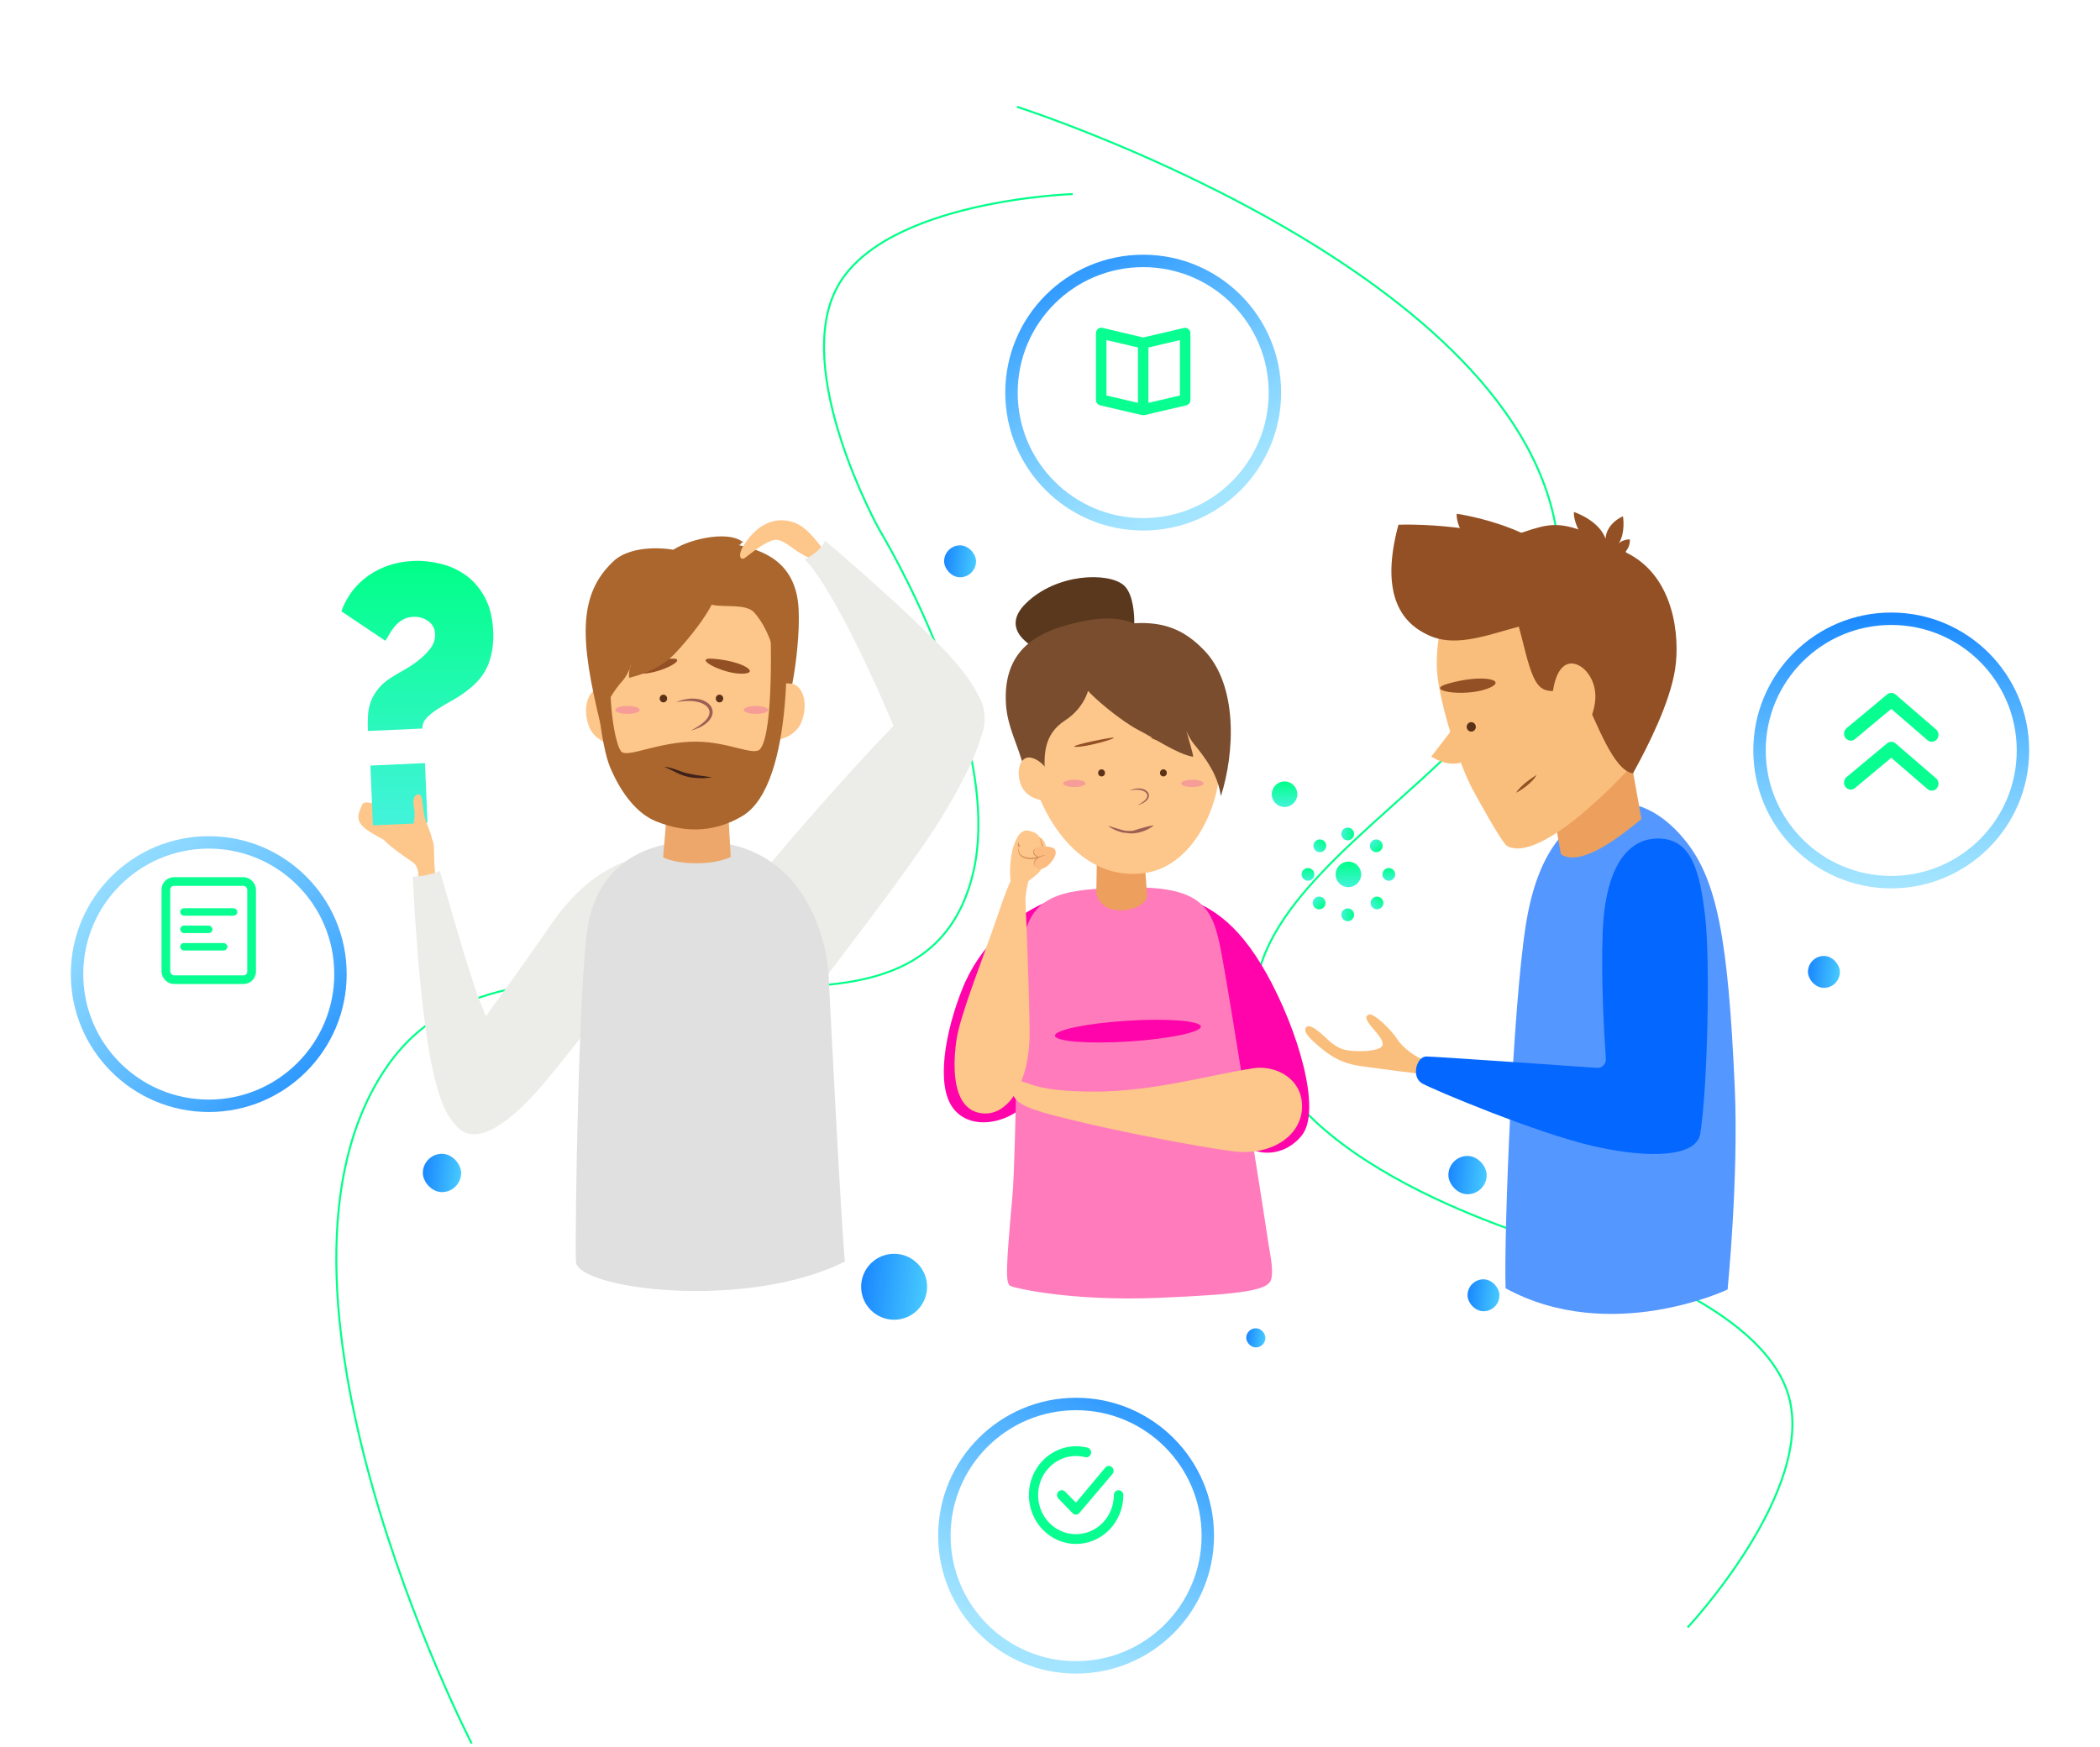 <svg width="845" height="703" viewBox="0 0 845 703" fill="none" xmlns="http://www.w3.org/2000/svg">
<g filter="url(#filter0_d_2066_221)">
<rect x="379.896" y="201.465" width="12.842" height="12.842" rx="6.421" fill="url(#paint0_linear_2066_221)"/>
</g>
<g filter="url(#filter1_d_2066_221)">
<rect x="727.491" y="366.701" width="12.842" height="12.842" rx="6.421" fill="url(#paint1_linear_2066_221)"/>
</g>
<g filter="url(#filter2_d_2066_221)">
<rect x="590.508" y="496.835" width="12.842" height="12.842" rx="6.421" fill="url(#paint2_linear_2066_221)"/>
</g>
<g filter="url(#filter3_d_2066_221)">
<path d="M346.507 499.832C346.507 492.503 352.448 486.562 359.777 486.562V486.562C367.106 486.562 373.047 492.503 373.047 499.832V499.832C373.047 507.161 367.106 513.102 359.777 513.102V513.102C352.448 513.102 346.507 507.161 346.507 499.832V499.832Z" fill="url(#paint3_linear_2066_221)"/>
</g>
<g filter="url(#filter4_d_2066_221)">
<rect x="582.803" y="447.179" width="15.411" height="15.411" rx="7.705" fill="url(#paint4_linear_2066_221)"/>
</g>
<g filter="url(#filter5_d_2066_221)">
<rect x="170.141" y="446.323" width="15.411" height="15.411" rx="7.705" fill="url(#paint5_linear_2066_221)"/>
</g>
<g filter="url(#filter6_d_2066_221)">
<rect x="501.469" y="516.527" width="7.705" height="7.705" rx="3.853" fill="url(#paint6_linear_2066_221)"/>
</g>
<path d="M431.664 78.097C431.664 78.097 356.109 80.541 336.986 115.374C318.362 149.297 353.754 213.04 353.754 213.04C353.754 213.04 405.454 298.12 391.202 352.797C366.872 446.14 211.577 349.703 156.125 428.633C94.371 516.535 189.794 701.646 189.794 701.646" stroke="#01FF88" stroke-width="0.8"/>
<path d="M679.083 654.917C679.083 654.917 730.779 599.764 719.671 561.611C708.853 524.455 638.754 504.408 638.754 504.408C638.754 504.408 542.036 480.805 513.451 432.065C464.652 348.857 642.652 307.238 626.051 212.215C607.562 106.393 409.194 42.974 409.194 42.974" stroke="#01FF88" stroke-width="0.8"/>
<path d="M475.473 360.742C485.601 364.457 497.266 369.633 509.703 391.925C522.138 414.217 532.01 446.729 523.804 456.946C515.6 467.163 502.011 464.642 499.96 458.67C497.907 452.7 475.473 360.742 475.473 360.742Z" fill="#FF04AA"/>
<path d="M422.842 362.319C408.508 367.676 394.174 380.454 387.205 397.968C380.237 415.484 376.673 436.246 383.224 445.569C391.188 456.904 410.3 450.722 415.278 440.624C420.254 430.527 422.842 362.319 422.842 362.319Z" fill="#FF04AA"/>
<path d="M452.352 357.2C430.498 357.859 415.817 358.948 412.133 376.743C408.898 392.369 408.989 463.371 407.373 481.454C404.821 510.021 404.457 516.568 406.606 517.521C408.755 518.475 431.32 523.719 466.167 522.289C501.014 520.858 510.226 519.11 511.454 514.978C512.681 510.848 510.685 503.061 510.072 498.296C509.458 493.53 494.697 400.133 491.343 382.781C487.966 365.305 483.974 356.246 452.352 357.2V357.2Z" fill="#FF7BBB"/>
<path d="M504.568 429.871C513.084 428.622 524.056 433.853 523.927 445.397C523.799 456.941 511.748 465.3 496.108 463.31C480.468 461.321 449.059 454.95 436.88 452.031C424.7 449.112 412.65 446.458 409.188 442.876C405.727 439.293 407.778 435.179 410.727 435.179C413.675 435.179 416.366 439.293 440.342 439.293C464.314 439.293 487.39 432.392 504.568 429.871V429.871Z" fill="#FDC68A"/>
<path d="M393.969 447.841C384.725 445.88 382.82 433.417 384.811 418.787C386.205 408.551 396.507 383.192 401.625 367.854C407.114 351.402 410.098 347.038 412.891 348.373C416.492 350.096 412.248 356.004 412.646 363.628C413.044 371.251 414.156 400.108 414.3 414.946C414.499 435.552 405.548 450.298 393.969 447.841V447.841Z" fill="#FDC68A"/>
<path d="M419.264 262.163C419.264 262.163 400.578 254.743 412.842 242.757C425.103 230.767 445.538 230.198 451.963 235.333C458.384 240.473 456.632 260.453 454.297 261.592C451.963 262.736 422.183 265.017 419.264 262.163V262.163Z" fill="#5A381D"/>
<path d="M461.601 360.879L458.469 317.048L441.843 315.901L441.141 359.079C442.829 370.115 460.375 366.832 461.601 360.879Z" fill="#ED9F5E"/>
<path d="M490.48 296.315C494.178 319.942 481.586 347.8 461.475 351.199C434.861 355.694 417.337 328.32 413.637 304.687C409.933 281.058 426.404 261.209 449.057 257.378C471.71 253.545 486.777 272.686 490.48 296.315V296.315Z" fill="#FDC68A"/>
<path d="M454.576 318.047C455.718 317.575 456.947 317.282 458.211 317.29C459.454 317.302 460.825 317.612 461.775 318.697C462.218 319.229 462.473 320.078 462.204 320.772C462.138 321.14 461.894 321.402 461.741 321.713C461.516 321.958 461.294 322.212 461.05 322.427C460.051 323.271 458.862 323.707 457.689 324.065C458.757 323.441 459.861 322.881 460.704 322.026C461.564 321.228 462.021 319.959 461.254 319.145C460.558 318.307 459.34 317.944 458.182 317.825C456.997 317.711 455.792 317.853 454.576 318.047V318.047Z" fill="#9D5F54"/>
<path d="M445.902 332.328C447.878 332.977 449.792 333.513 451.751 334.083C453.693 334.668 455.953 334.118 457.837 334.923C455.661 334.805 453.289 335.497 451.286 334.923C450.292 334.621 449.311 334.285 448.39 333.863C447.471 333.446 446.588 332.951 445.902 332.328Z" fill="#9D5F54"/>
<path d="M453.064 335.107C454.996 334.626 456.763 334.052 458.596 333.489C460.435 332.953 462.261 332.378 464.313 332.136C462.86 333.365 461.127 334.177 459.263 334.763C458.319 335.034 457.344 335.257 456.309 335.342C455.279 335.431 454.184 335.407 453.064 335.107V335.107Z" fill="#9D5F54"/>
<path d="M466.79 311.394C466.983 312.157 467.735 312.616 468.472 312.417C469.208 312.219 469.652 311.44 469.461 310.677C469.269 309.914 468.516 309.456 467.778 309.654C467.041 309.852 466.599 310.632 466.79 311.394Z" fill="#5B3118"/>
<path d="M464.909 297.009C474.373 298.536 483.177 301.009 477.08 300.492C470.982 299.976 458.666 296.001 464.909 297.009Z" fill="#935025"/>
<path d="M444.583 311.394C444.392 312.157 443.639 312.616 442.902 312.417C442.165 312.219 441.722 311.44 441.913 310.677C442.105 309.914 442.858 309.456 443.595 309.654C444.331 309.852 444.775 310.632 444.583 311.394V311.394Z" fill="#5B3118"/>
<path d="M446.459 297.009C436.993 298.536 428.19 301.009 434.287 300.492C440.385 299.976 452.701 296.001 446.459 297.009Z" fill="#935025"/>
<path d="M436.792 315.264C436.792 316.069 434.775 316.722 432.287 316.722C429.798 316.722 427.78 316.069 427.78 315.264C427.78 314.459 429.798 313.806 432.287 313.806C434.775 313.806 436.792 314.459 436.792 315.264Z" fill="#F69D98"/>
<path d="M484.294 315.264C484.294 316.069 482.277 316.722 479.789 316.722C477.302 316.722 475.283 316.069 475.283 315.264C475.283 314.459 477.302 313.806 479.789 313.806C482.277 313.806 484.294 314.459 484.294 315.264Z" fill="#F69D98"/>
<path d="M463.304 256.216L459.633 252.923C454.054 248.617 444.959 247.228 429.619 251.456C417.387 254.827 403.311 261.675 404.8 283.621C405.422 292.794 409.713 299.907 411.834 308.568C413.894 308.672 415.453 308.326 417.151 309.598C418.471 310.586 420.208 313.574 420.723 314.512C419.81 304.277 419.618 295.715 428.631 289.867C436.854 284.535 439.484 275.684 438.17 271.373C444.176 269.704 454.625 271.971 459.078 267.62C464.239 262.58 467.265 259.899 463.304 256.216V256.216Z" fill="#794D2E"/>
<path d="M452.673 251.166C446.697 251.908 435.802 259.384 432.822 264.792L432.395 265.195C426.734 272.323 451.92 290.669 457.747 293.603C464.192 296.848 473.403 303.382 480.093 304.556C480.187 303.456 477.478 294.753 477.386 294.226C479.06 298.036 480.462 299.449 481.4 300.603C488.171 308.937 490.389 314.606 491.263 320.386C496.851 302.938 498.196 275.692 484.386 261.544C476.767 253.737 468.197 249.239 452.673 251.166V251.166Z" fill="#794D2E"/>
<path d="M422.585 312.285C424.242 317.083 424.187 320.65 421.345 321.72C418.501 322.795 412.375 320.45 410.72 315.65C409.063 310.855 410.03 306.099 412.875 305.027C415.723 303.946 420.933 307.497 422.585 312.285V312.285Z" fill="#FDC68A"/>
<path d="M406.581 354.191C406.149 349.297 406.73 343.286 408.061 340.331C410.397 335.157 415.459 335.558 418.495 336.982C421.53 338.405 421.551 345.114 420.532 347.292C417.807 353.117 413.321 353.824 412.437 356.353C411.281 357.692 406.59 356.284 406.581 354.191Z" fill="#FDC68A"/>
<path d="M413.772 334.273C418.952 335.351 418.849 337.832 418.741 341.768C418.653 344.932 415.064 345.474 411.191 344.864C408.442 344.431 407.367 342.36 407.367 342.36C407.367 342.36 409.195 333.32 413.772 334.273V334.273Z" fill="#FDC68A"/>
<path d="M409.946 340.424C409.867 341.277 409.895 342.153 410.153 342.935C410.399 343.729 411.001 344.315 411.729 344.63C412.451 344.964 413.26 345.113 414.068 345.202C414.872 345.298 415.681 345.284 416.436 345.065C417.191 344.85 417.871 344.392 418.333 343.737C418.806 343.089 419.064 342.284 419.172 341.469C419.303 340.636 419.132 339.829 418.898 339.003C418.686 338.187 418.432 337.357 417.902 336.688C418.498 337.297 418.86 338.115 419.146 338.923C419.276 339.34 419.418 339.729 419.503 340.179C419.577 340.62 419.591 341.065 419.557 341.509C419.493 342.394 419.211 343.276 418.695 344.012C418.188 344.756 417.413 345.298 416.574 345.55C415.734 345.819 414.847 345.805 414.013 345.691C413.181 345.578 412.336 345.411 411.548 345.025C410.765 344.633 410.107 343.896 409.899 343.017C409.689 342.145 409.782 341.263 409.946 340.424V340.424Z" fill="#D28C56"/>
<path d="M415.812 347.743C417.637 350.9 420.642 349.631 422.601 347.383C424.559 345.133 425.37 343.192 424.382 341.74C423.393 340.289 416.495 340.09 415.931 342.188C415.367 344.286 417.041 344.98 418.733 344.754C415.64 346.003 415.812 347.743 415.812 347.743V347.743Z" fill="#FCBC81"/>
<path d="M409.823 339.017C409.97 339.403 409.986 339.743 410.084 340.04C410.103 340.196 410.161 340.317 410.212 340.407C410.256 340.506 410.403 340.561 410.606 340.595C410.488 340.756 410.234 340.866 409.989 340.731C409.755 340.601 409.668 340.361 409.6 340.169C409.534 339.757 409.562 339.349 409.823 339.017V339.017Z" fill="#D28C56"/>
<path d="M416.274 348.6C415.932 348.049 415.926 347.311 416.163 346.688C416.398 346.057 416.863 345.551 417.374 345.158C417.902 344.783 418.494 344.516 419.105 344.362C419.712 344.188 420.342 344.145 420.961 344.135C419.759 344.42 418.54 344.714 417.574 345.449C417.082 345.793 416.667 346.252 416.406 346.799C416.156 347.342 416.052 347.994 416.274 348.6Z" fill="#D28C56"/>
<path d="M416.474 341.542C416.01 342.203 415.883 343.072 416.307 343.679C416.491 343.996 416.796 344.224 417.127 344.41C417.457 344.6 417.835 344.71 418.216 344.84C417.819 344.842 417.404 344.823 417.018 344.66C416.631 344.513 416.268 344.247 416.018 343.876C415.79 343.493 415.689 343.015 415.796 342.584C415.89 342.152 416.145 341.779 416.474 341.542V341.542Z" fill="#D28C56"/>
<path d="M483.19 413.103C483.325 415.411 470.297 418.108 454.091 419.129C437.883 420.148 424.636 419.105 424.501 416.798C424.366 414.489 437.394 411.791 453.6 410.773C469.807 409.752 483.054 410.796 483.19 413.103V413.103Z" fill="#FF04AA"/>
<path d="M168.33 354.163C168.536 351.374 168.208 348.408 166.066 346.969C161.978 344.225 157.007 340.679 154.908 338.45C152.942 336.361 155.571 331.689 157.524 329.269C159.479 326.85 161.921 326.426 163.776 328.032C165.784 329.771 168.087 331.483 172.82 336.356C175.729 339.353 173.96 342.134 175.251 353.174C174.183 355.073 169.938 355.622 168.33 354.163V354.163Z" fill="#FDC68A"/>
<path d="M166.997 333.232C162.719 327.437 160.486 323.79 159.072 321.118C157.657 318.445 157.207 317.144 155.827 318.147C154.447 319.149 157.47 326.754 157.47 326.754C157.47 326.754 147.135 320.744 145.763 323.766C143.991 327.674 143.18 329.824 146.257 332.809C149.335 335.796 156.503 338.463 159.703 341.553C162.902 344.645 166.084 340.966 166.997 333.232Z" fill="#FDC68A"/>
<path d="M150.043 332.14L149.037 308.081L171.004 307.098L172.01 331.156L150.043 332.14V332.14ZM148.028 294.165C147.941 292.111 147.95 290.079 148.058 288.065C148.162 286.053 148.553 284.124 149.235 282.279C149.915 280.438 150.976 278.652 152.418 276.922C153.86 275.19 155.83 273.585 158.323 272.1C159.337 271.468 160.793 270.62 162.688 269.555C164.584 268.49 166.472 267.229 168.353 265.772C170.231 264.319 171.845 262.702 173.191 260.926C174.536 259.152 175.167 257.239 175.08 255.184C174.986 252.935 174.062 251.186 172.305 249.945C170.55 248.7 168.537 248.129 166.27 248.229C164.569 248.306 163.117 248.716 161.92 249.454C160.719 250.193 159.691 251.075 158.835 252.089C157.978 253.108 157.264 254.145 156.693 255.2C156.121 256.254 155.568 257.138 155.029 257.847L137.354 245.998C139.56 239.923 143.238 235.104 148.391 231.542C153.543 227.982 159.522 226.047 166.323 225.743C169.913 225.581 173.573 225.957 177.304 226.868C181.033 227.778 184.435 229.339 187.51 231.555C190.584 233.767 193.122 236.739 195.123 240.471C197.125 244.203 198.242 248.806 198.469 254.282C198.665 258.976 198.017 263.294 196.527 267.229C195.034 271.168 192.224 274.698 188.096 277.821C186.078 279.382 184.005 280.748 181.878 281.92C179.748 283.095 177.787 284.261 175.989 285.417C174.192 286.578 172.726 287.768 171.595 288.995C170.461 290.221 169.931 291.619 169.996 293.18L148.028 294.165V294.165Z" fill="url(#paint7_linear_2066_221)"/>
<path d="M268.865 342.334C256.32 344.812 238.993 346.788 221.344 372.562C203.696 398.336 188.937 417.431 184.618 424.432C180.3 431.433 175.283 443.026 183.419 452.84C191.553 462.655 206.218 450.926 218.949 435.792C231.681 420.659 244.778 403.415 252.476 391.198C260.172 378.982 272.061 347.7 268.865 342.334Z" fill="#ECECE8"/>
<path d="M166.06 352.765C168.541 352.927 174.65 351.773 176.977 350.438C179.559 359.255 185.591 381.014 191.031 397.249C198.389 419.208 213.619 441.573 199.139 451.209C186.177 459.834 179.132 453.808 173.979 429.947C168.364 403.944 166.06 352.765 166.06 352.765V352.765Z" fill="#ECECE8"/>
<path d="M362.582 289.19C349.482 301.568 308.102 348.58 304.412 354.891C300.722 361.2 324.868 403.616 330.765 395.406C338.143 385.135 365.467 350.436 377.832 330.626C387.36 315.361 392.311 304.379 394.225 298.211C397.636 287.229 396.398 278.789 387.784 276.442C380.583 274.48 371.299 280.952 362.582 289.19V289.19Z" fill="#ECECE8"/>
<path d="M282.461 338.531C255.571 338.035 240.704 351.182 236.77 371.52C232.835 391.859 231.305 496.531 231.742 507.693C232.179 518.853 300.387 527.534 339.957 507.693C338.425 491.568 333.835 401.284 333.398 392.106C332.96 382.93 326.402 339.342 282.461 338.531V338.531Z" fill="#E0E0E0"/>
<path d="M294.033 344.868L291.851 306.006L269.974 307.063L266.834 345.03C273.291 348.183 287.033 348.247 294.033 344.868Z" fill="#EDA76A"/>
<path d="M253.912 286.134C256.307 292.56 256.259 297.506 252.206 299.368C248.156 301.23 239.396 298.78 237 292.352C234.602 285.919 235.946 279.203 240.001 277.342C244.051 275.482 251.516 279.706 253.912 286.134Z" fill="#FDC68A"/>
<path d="M243.901 293.763C247.158 315.769 262.314 330.542 283.701 328.588C303.157 326.81 316.611 298.664 317.157 272.986C317.704 247.309 304.411 226.998 280.92 227.375C244.942 227.951 237.04 247.389 243.901 293.763Z" fill="#FDC68A"/>
<path d="M305.684 284.085C303.21 290.481 303.199 295.425 307.231 297.339C311.258 299.252 320.044 296.916 322.517 290.518C324.994 284.118 323.727 277.387 319.698 275.473C315.672 273.559 308.156 277.686 305.684 284.085V284.085Z" fill="#FDC68A"/>
<path d="M272.025 282.584C274.185 281.66 276.536 281.084 278.946 281.131C281.31 281.186 283.917 281.742 285.743 283.801C286.62 284.832 287.013 286.448 286.565 287.776C286.152 289.109 285.297 290.135 284.352 290.926C282.453 292.529 280.195 293.404 277.945 294.034C280.018 292.926 282.065 291.736 283.683 290.149C284.469 289.35 285.155 288.433 285.392 287.431C285.676 286.444 285.414 285.436 284.759 284.659C284.121 283.859 283.153 283.301 282.139 282.904C281.118 282.493 280.009 282.289 278.889 282.165C276.64 281.949 274.327 282.153 272.025 282.584V282.584Z" fill="#9D5F54"/>
<path d="M268.398 281.498C268.189 282.327 267.371 282.826 266.567 282.611C265.765 282.394 265.284 281.547 265.492 280.717C265.7 279.886 266.519 279.388 267.322 279.602C268.124 279.818 268.606 280.668 268.398 281.498V281.498Z" fill="#5B3118"/>
<path d="M269.674 265.087C257.065 265.995 250.149 271.182 258.162 271.116C266.175 271.052 277.988 264.489 269.674 265.087Z" fill="#935025"/>
<path d="M288.062 281.498C288.27 282.327 289.089 282.826 289.892 282.611C290.693 282.394 291.175 281.547 290.967 280.717C290.757 279.886 289.939 279.388 289.137 279.602C288.334 279.818 287.854 280.668 288.062 281.498Z" fill="#5B3118"/>
<path d="M286.777 265.087C299.385 265.995 306.301 271.182 298.288 271.116C290.276 271.052 278.463 264.489 286.777 265.087Z" fill="#935025"/>
<path d="M257.382 285.708C257.382 286.585 255.185 287.295 252.477 287.295C249.769 287.295 247.573 286.585 247.573 285.708C247.573 284.833 249.769 284.123 252.477 284.123C255.185 284.123 257.382 284.833 257.382 285.708Z" fill="#F69D98"/>
<path d="M309.082 285.708C309.082 286.585 306.886 287.295 304.178 287.295C301.47 287.295 299.274 286.585 299.274 285.708C299.274 284.833 301.47 284.123 304.178 284.123C306.886 284.123 309.082 284.833 309.082 285.708Z" fill="#F69D98"/>
<path d="M245.604 309.022C250.19 319.772 256.596 327.524 263.932 330.508C277.209 335.909 288.711 334.229 298.54 328.496C320.66 315.594 316.243 250.242 316.243 250.242L309.996 251.505C309.996 251.505 311.636 294.403 305.876 301.431C303.423 304.424 293.498 298.591 280.364 298.46C264.837 298.302 252.082 305.46 249.815 302.252C247.096 298.416 242.962 275.98 247.847 251.176C249.793 241.291 238.298 250.858 238.298 250.858C238.298 250.858 239.677 295.123 245.604 309.022V309.022Z" fill="#AB662D"/>
<path d="M265.934 224.974L269.877 222.041C275.121 217.533 292.739 212.869 299.11 218.298C297.603 218.327 298.647 219.251 297.132 219.333C305.92 221.375 320.338 225.275 321.35 245.105C321.809 254.104 320.472 266.521 318.823 275.106C316.811 275.318 316.914 274.379 315.317 275.71C314.073 276.747 313.785 277.261 313.327 278.211C313.716 268.148 310.567 254.493 303.532 246.534C300.248 242.82 291.488 244.482 286.731 243.432C280.774 242.112 275.2 239.928 270.63 235.908C265.334 231.249 262.241 228.785 265.934 224.974V224.974Z" fill="#AB662D"/>
<path d="M273.494 221.868C279.181 223.877 286.568 225.446 289.796 231.125L288.029 230.575C293.993 237.971 276.258 258.094 271.685 262.896C266.463 268.383 259.68 271.158 253.156 272.781C253.001 271.595 253.136 270.291 253.4 269.053C253.666 268.349 253.864 267.675 253.924 267.102C253.726 267.708 253.542 268.371 253.4 269.053C252.669 270.955 251.358 273.09 250.312 274.201C247.876 276.79 242.122 284.876 241.574 291.165C233.638 258.473 232.153 239.544 246.899 225.811C254.378 218.843 269.585 220.488 273.494 221.868V221.868Z" fill="#AB662D"/>
<path d="M267.259 308.58C268.929 308.702 270.591 309.17 272.147 309.759C273.71 310.327 275.218 310.891 276.796 311.242C279.941 312.015 283.22 312.272 286.524 312.831C284.868 313.069 283.197 313.213 281.522 313.153C279.845 313.131 278.162 312.93 276.503 312.54C274.846 312.142 273.246 311.481 271.763 310.715C270.272 309.966 268.825 309.208 267.259 308.58V308.58Z" fill="#3F211B"/>
<path d="M332.738 222.616C329.582 219.706 325.621 212.25 319.109 210.126C312.596 208.004 306.025 210.388 300.959 216.993C295.893 223.6 298.05 225.662 299.603 224.615C301.158 223.568 308.455 217.241 312.253 217.233C316.05 217.224 319.478 221.903 325.499 224.436C331.563 226.985 332.529 225.555 332.738 222.616V222.616Z" fill="#FDC68A"/>
<path d="M331.95 217.574C331.117 219.837 328.09 223.108 323.811 225.027C336.212 237.926 355.753 282.51 360.971 295.629C366.189 308.746 383.98 311.124 391.562 301.444C398.845 292.146 399.877 281.319 376.833 258.393C356.152 237.817 331.95 217.574 331.95 217.574V217.574Z" fill="#ECECE8"/>
<path d="M171.426 340.925C166.573 341.994 165.072 335.951 165.945 333.234C166.82 330.517 167.049 327.399 166.565 324.98C166.079 322.56 166.249 320.022 168.157 319.675C170.065 319.326 169.79 322.561 170.689 327.866C171.59 333.173 176.807 339.742 171.426 340.925V340.925Z" fill="#FDC68A"/>
<path d="M645.6 324.4C653.721 321.006 666.953 324.069 678.473 338.7C690.963 354.562 695.379 378.026 698.029 437.45C699.654 473.902 695.148 518.937 695.148 518.937C695.148 518.937 647.983 541.374 605.818 518.444C605.105 496.501 608.678 406.013 613.919 372.479C619.159 338.947 633.212 329.577 645.6 324.4Z" fill="#5497FF"/>
<path d="M571.887 432.197C571.887 432.197 556.16 430.288 547.229 428.982C538.299 427.676 533.675 423.634 529.697 420.211C526.409 417.382 524.169 414.757 525.678 413.307C527.692 411.371 534.065 418.391 535.639 419.57C538.066 421.388 539.699 422.336 542.613 422.725C546.229 423.205 553.151 423.254 555.675 421.446C558.198 419.638 553.054 414.814 551.404 412.603C549.754 410.393 548.977 409.087 550.82 408.283C552.666 407.479 559.85 414.411 562.179 418.13C564.509 421.848 570.626 426.168 573.732 426.67C574.759 428.784 571.887 432.197 571.887 432.197Z" fill="#FABE7C"/>
<path d="M660.487 329.6L650.095 271.625L616.308 276.778L628.073 343.756C636.231 349.39 653.208 335.616 660.487 329.6V329.6Z" fill="#ED9F5E"/>
<path d="M654.239 310.678C654.239 310.678 619.966 348.113 606.355 340.392C604.303 339.23 593.154 318.886 592.392 317.392C585.421 303.718 578.493 279.518 578.158 268.701C577.258 239.619 596.444 214.241 617.565 216.434C638.683 218.63 687.842 234.755 654.239 310.678Z" fill="#FABE7C"/>
<path d="M591.239 287.277L591.32 287.196L589.676 284.808C585.815 292.342 580.562 298.336 575.906 304.483C590.577 313.439 600.145 299.639 593.962 285.815C592.795 286.136 591.784 286.845 591.239 287.277C590.645 287.858 590.717 287.696 591.239 287.277V287.277Z" fill="#FABE7C"/>
<path d="M609.236 217.153L609.236 217.432C609.236 217.287 609.236 217.202 609.236 217.153Z" fill="#855634"/>
<path d="M637.634 281.246C642.427 290.385 649.184 310.215 657.088 311.205C663.454 299.686 671.968 282.58 674.027 269.332C676.034 256.431 673.881 231.491 653.919 222.164C634.296 210.993 627.46 210.031 619.056 212.261C612.264 214.062 599.103 218.804 592.485 225.384C589.432 228.417 586.531 232.111 584.4 235.843C583.166 238.003 582.427 243.418 581.409 246.688L582.064 245.448C588.873 248.055 599.759 234.358 605.355 239.443C611.844 245.325 613.325 268.991 618.978 275.657C623.806 281.36 630.848 274.247 637.634 281.246Z" fill="#935025"/>
<path d="M641.958 280.139C642.016 287.286 637.381 296.432 632.843 296.469C628.304 296.506 624.574 290.749 624.516 283.601C624.458 276.454 626.569 266.723 632.601 267.023C637.133 267.25 641.9 272.991 641.958 280.139V280.139Z" fill="#FABE7C"/>
<path d="M578.935 251.263C584.493 253.5 596.638 252.283 600.739 251.611C602.985 251.242 605.209 250.792 607.417 250.277C604.839 248.286 602.217 246.013 600.462 243.913C598.283 241.305 590.991 233.814 589.317 232.894C589.246 234.253 589.891 235.988 590.239 237.587C587.08 233.75 581.871 231.565 578.79 227.546C578.547 229.944 578.728 232.246 579.174 234.72C576.742 233.155 575.04 230.435 573.537 228.216C572.368 231.732 573.91 236.63 574.866 240.461C575.447 242.795 576.856 247.543 578.935 251.263V251.263Z" fill="#CA8D51"/>
<path d="M618.272 311.81C617.874 312.692 617.262 313.445 616.625 314.121C615.987 314.805 615.291 315.408 614.591 315.998C613.159 317.142 611.698 318.202 610.02 319.047C611.07 317.446 612.434 316.18 613.837 315.013C615.262 313.848 616.739 312.873 618.272 311.81Z" fill="#935025"/>
<path d="M590.479 293.581C591.048 294.453 592.19 294.682 593.033 294.093C593.874 293.506 594.097 292.322 593.528 291.451C592.96 290.579 591.817 290.35 590.976 290.937C590.134 291.526 589.911 292.709 590.479 293.581V293.581Z" fill="#5B3118"/>
<path d="M582.532 275.152C597.458 270.872 607.497 273.944 598.212 277.252C588.927 280.562 572.689 277.973 582.532 275.152Z" fill="#935025"/>
<path d="M638.051 238.903C622.496 208.538 562.701 211.172 562.701 211.172C554.06 243.101 567.223 252.226 575.163 255.794C594.23 264.362 620.516 241.314 634.541 254.409C641.601 261.003 652.799 307.67 652.799 307.67C652.799 307.67 670.123 261.526 662.051 243.164C656.126 229.686 638.051 238.903 638.051 238.903Z" fill="#935025"/>
<path d="M655.774 217.026C652.239 217.249 651.268 218.875 651.268 218.875C654.202 214.376 653.052 207.748 653.052 207.748C645.886 211.13 646.057 216.817 646.057 216.817C643.371 209.267 633.305 206.035 633.305 206.035C633.1 212.042 638.71 218.729 639.026 218.947L643.6 227.866L654.806 227.13L654.174 221.922C656.215 219.441 655.774 217.026 655.774 217.026Z" fill="#935025"/>
<path d="M586.134 206.759C585.96 211.081 589.15 215.796 589.15 215.796C589.15 215.796 647.165 265.29 638.048 238.896C628.93 212.502 586.134 206.759 586.134 206.759Z" fill="#935025"/>
<path d="M667.382 337.443C655.63 337.283 645.949 347.818 644.891 375.184C644.158 394.15 645.536 416.972 646.172 426.028C646.321 428.133 644.641 429.882 642.605 429.74C628.06 428.718 577.262 425.162 573.908 425.162C569.991 425.162 567.677 433.455 572.305 436.035C576.935 438.615 618.597 456.122 641.387 461.282C664.177 466.442 682.595 465.469 684.118 456.307C687.114 438.279 688.212 385.725 686.075 368.403C683.939 351.079 680.913 337.628 667.382 337.443Z" fill="#0467FF"/>
<circle cx="516.88" cy="319.613" r="5.137" fill="url(#paint8_linear_2066_221)"/>
<circle cx="542.564" cy="351.876" r="5.137" fill="url(#paint9_linear_2066_221)"/>
<circle cx="558.831" cy="351.876" r="2.568" fill="url(#paint10_linear_2066_221)"/>
<circle cx="554.066" cy="363.378" r="2.568" transform="rotate(45 554.066 363.378)" fill="url(#paint11_linear_2066_221)"/>
<circle cx="542.288" cy="368.142" r="2.568" transform="rotate(90 542.288 368.142)" fill="url(#paint12_linear_2066_221)"/>
<circle cx="530.786" cy="363.378" r="2.568" transform="rotate(135 530.786 363.378)" fill="url(#paint13_linear_2066_221)"/>
<circle cx="526.297" cy="351.876" r="2.568" fill="url(#paint14_linear_2066_221)"/>
<circle cx="531.062" cy="340.373" r="2.568" transform="rotate(45 531.062 340.373)" fill="url(#paint15_linear_2066_221)"/>
<circle cx="542.288" cy="335.609" r="2.568" transform="rotate(90 542.288 335.609)" fill="url(#paint16_linear_2066_221)"/>
<circle cx="553.79" cy="340.373" r="2.568" transform="rotate(135 553.79 340.373)" fill="url(#paint17_linear_2066_221)"/>
<path d="M478.197 132.407C477.952 132.2 477.665 132.054 477.358 131.978C477.052 131.902 476.732 131.898 476.424 131.968L460 135.811L443.576 131.924C443.263 131.85 442.938 131.852 442.625 131.929C442.313 132.005 442.021 132.156 441.773 132.367C441.524 132.579 441.326 132.847 441.192 133.151C441.058 133.454 440.993 133.786 441.001 134.12V160.912C440.989 161.42 441.146 161.916 441.446 162.317C441.747 162.717 442.171 162.997 442.647 163.109L459.536 167.062H460.464L477.353 163.109C477.829 162.997 478.253 162.717 478.554 162.317C478.854 161.916 479.011 161.42 478.999 160.912V134.12C478.998 133.79 478.925 133.465 478.786 133.168C478.647 132.871 478.446 132.611 478.197 132.407ZM445.223 136.865L457.889 139.83V162.12L445.223 159.156V136.865ZM474.777 159.156L462.111 162.12V139.83L474.777 136.865V159.156Z" fill="#08FE90"/>
<g filter="url(#filter7_d_2066_221)">
<circle cx="460" cy="140" r="53" stroke="url(#paint18_linear_2066_221)" stroke-width="5" stroke-linecap="round" stroke-linejoin="round"/>
</g>
<g filter="url(#filter8_d_2066_221)">
<circle cx="761" cy="284" r="53" stroke="url(#paint19_linear_2066_221)" stroke-width="5" stroke-linecap="round" stroke-linejoin="round"/>
</g>
<path d="M746.434 297.415L761.007 285.276L775.581 297.865C776.062 298.278 776.666 298.506 777.291 298.511C777.689 298.512 778.083 298.422 778.444 298.247C778.806 298.072 779.125 297.817 779.38 297.5C779.609 297.216 779.781 296.888 779.887 296.535C779.993 296.182 780.031 295.811 779.998 295.443C779.965 295.075 779.863 294.717 779.696 294.39C779.53 294.063 779.302 293.773 779.028 293.537L762.744 279.487C762.259 279.073 761.65 278.847 761.021 278.847C760.392 278.847 759.783 279.073 759.298 279.487L743.014 293.06C742.735 293.292 742.504 293.578 742.332 293.903C742.161 294.228 742.053 294.585 742.015 294.953C741.977 295.321 742.01 295.694 742.112 296.049C742.213 296.404 742.382 296.734 742.607 297.022C742.833 297.308 743.111 297.546 743.426 297.721C743.741 297.896 744.086 298.005 744.442 298.041C744.797 298.078 745.156 298.042 745.498 297.934C745.84 297.827 746.158 297.65 746.434 297.415Z" fill="#08FE90"/>
<path d="M762.744 299.158C762.259 298.744 761.65 298.518 761.021 298.518C760.392 298.518 759.783 298.744 759.298 299.158L743.014 312.731C742.735 312.962 742.504 313.249 742.332 313.574C742.161 313.899 742.053 314.256 742.015 314.624C741.977 314.992 742.01 315.365 742.112 315.72C742.213 316.075 742.382 316.405 742.607 316.693C742.831 316.981 743.108 317.221 743.422 317.399C743.736 317.577 744.08 317.688 744.436 317.727C744.791 317.766 745.151 317.732 745.494 317.627C745.837 317.522 746.156 317.348 746.434 317.114L761.007 304.946L775.581 317.536C776.062 317.949 776.666 318.177 777.291 318.182C777.689 318.183 778.083 318.093 778.444 317.918C778.806 317.743 779.125 317.488 779.38 317.171C779.609 316.887 779.781 316.559 779.887 316.206C779.993 315.853 780.031 315.482 779.998 315.114C779.965 314.746 779.863 314.388 779.696 314.061C779.53 313.734 779.302 313.444 779.028 313.208L762.744 299.158Z" fill="#08FE90"/>
<g filter="url(#filter9_d_2066_221)">
<circle cx="84" cy="374" r="53" stroke="url(#paint20_linear_2066_221)" stroke-width="5" stroke-linecap="round" stroke-linejoin="round"/>
</g>
<rect x="66.75" y="354.75" width="34.5" height="39.5" rx="3.25" fill="white" stroke="#08FE90" stroke-width="3.5" stroke-linecap="round" stroke-linejoin="round"/>
<rect x="72.75" y="365.75" width="22.5" height="2.5" rx="1.25" fill="#08FE90" stroke="#08FE90" stroke-width="0.5"/>
<rect x="72.75" y="372.75" width="12.5" height="2.5" rx="1.25" fill="#08FE90" stroke="#08FE90" stroke-width="0.5"/>
<rect x="72.75" y="379.75" width="18.5" height="2.5" rx="1.25" fill="#08FE90" stroke="#08FE90" stroke-width="0.5"/>
<g filter="url(#filter10_d_2066_221)">
<circle cx="433" cy="600" r="53" stroke="url(#paint21_linear_2066_221)" stroke-width="5" stroke-linecap="round" stroke-linejoin="round"/>
</g>
<path d="M428.588 600.27C428.23 599.899 427.743 599.691 427.236 599.691C426.728 599.691 426.242 599.899 425.883 600.27C425.525 600.64 425.323 601.142 425.323 601.666C425.323 602.19 425.525 602.692 425.883 603.062L431.598 608.962C431.776 609.144 431.987 609.289 432.219 609.386C432.451 609.484 432.7 609.534 432.951 609.532C433.211 609.524 433.468 609.46 433.704 609.345C433.94 609.23 434.15 609.066 434.322 608.864L447.657 593.131C447.965 592.736 448.113 592.234 448.071 591.729C448.029 591.224 447.8 590.756 447.432 590.421C447.063 590.086 446.584 589.911 446.093 589.932C445.603 589.954 445.139 590.169 444.799 590.535L432.951 604.695L428.588 600.27Z" fill="#08FE90"/>
<path d="M450.095 599.699C449.59 599.699 449.105 599.907 448.748 600.275C448.391 600.644 448.19 601.145 448.19 601.666C448.19 605.839 446.585 609.84 443.727 612.791C440.869 615.741 436.992 617.399 432.951 617.399C429.941 617.398 426.999 616.476 424.496 614.751C421.993 613.026 420.041 610.574 418.885 607.705C417.73 604.836 417.424 601.678 418.004 598.629C418.585 595.581 420.028 592.778 422.149 590.574C423.56 589.098 425.242 587.927 427.097 587.131C428.952 586.334 430.942 585.927 432.951 585.933C434.169 585.941 435.382 586.086 436.57 586.366C436.818 586.445 437.08 586.471 437.339 586.442C437.597 586.413 437.847 586.33 438.074 586.197C438.3 586.064 438.497 585.885 438.654 585.671C438.811 585.456 438.923 585.211 438.984 584.95C439.045 584.689 439.054 584.418 439.01 584.153C438.966 583.889 438.87 583.636 438.727 583.411C438.585 583.186 438.4 582.994 438.183 582.846C437.966 582.698 437.721 582.598 437.465 582.551C435.985 582.191 434.471 582.007 432.951 582C429.187 582.02 425.514 583.191 422.394 585.364C419.274 587.538 416.848 590.616 415.421 594.212C413.995 597.807 413.632 601.758 414.378 605.567C415.125 609.375 416.947 612.869 419.616 615.609C423.153 619.262 427.947 621.32 432.951 621.332C438.003 621.332 442.848 619.26 446.421 615.572C449.993 611.884 452 606.882 452 601.666C452 601.145 451.799 600.644 451.442 600.275C451.085 599.907 450.6 599.699 450.095 599.699Z" fill="#08FE90"/>
<defs>
<filter id="filter0_d_2066_221" x="351.896" y="191.465" width="68.842" height="68.842" filterUnits="userSpaceOnUse" color-interpolation-filters="sRGB">
<feFlood flood-opacity="0" result="BackgroundImageFix"/>
<feColorMatrix in="SourceAlpha" type="matrix" values="0 0 0 0 0 0 0 0 0 0 0 0 0 0 0 0 0 0 127 0" result="hardAlpha"/>
<feMorphology radius="12" operator="erode" in="SourceAlpha" result="effect1_dropShadow_2066_221"/>
<feOffset dy="18"/>
<feGaussianBlur stdDeviation="20"/>
<feColorMatrix type="matrix" values="0 0 0 0 0.243 0 0 0 0 0.741 0 0 0 0 1 0 0 0 0.45 0"/>
<feBlend mode="normal" in2="BackgroundImageFix" result="effect1_dropShadow_2066_221"/>
<feBlend mode="normal" in="SourceGraphic" in2="effect1_dropShadow_2066_221" result="shape"/>
</filter>
<filter id="filter1_d_2066_221" x="699.491" y="356.701" width="68.842" height="68.842" filterUnits="userSpaceOnUse" color-interpolation-filters="sRGB">
<feFlood flood-opacity="0" result="BackgroundImageFix"/>
<feColorMatrix in="SourceAlpha" type="matrix" values="0 0 0 0 0 0 0 0 0 0 0 0 0 0 0 0 0 0 127 0" result="hardAlpha"/>
<feMorphology radius="12" operator="erode" in="SourceAlpha" result="effect1_dropShadow_2066_221"/>
<feOffset dy="18"/>
<feGaussianBlur stdDeviation="20"/>
<feColorMatrix type="matrix" values="0 0 0 0 0.243 0 0 0 0 0.741 0 0 0 0 1 0 0 0 0.45 0"/>
<feBlend mode="normal" in2="BackgroundImageFix" result="effect1_dropShadow_2066_221"/>
<feBlend mode="normal" in="SourceGraphic" in2="effect1_dropShadow_2066_221" result="shape"/>
</filter>
<filter id="filter2_d_2066_221" x="562.508" y="486.835" width="68.842" height="68.842" filterUnits="userSpaceOnUse" color-interpolation-filters="sRGB">
<feFlood flood-opacity="0" result="BackgroundImageFix"/>
<feColorMatrix in="SourceAlpha" type="matrix" values="0 0 0 0 0 0 0 0 0 0 0 0 0 0 0 0 0 0 127 0" result="hardAlpha"/>
<feMorphology radius="12" operator="erode" in="SourceAlpha" result="effect1_dropShadow_2066_221"/>
<feOffset dy="18"/>
<feGaussianBlur stdDeviation="20"/>
<feColorMatrix type="matrix" values="0 0 0 0 0.243 0 0 0 0 0.741 0 0 0 0 1 0 0 0 0.45 0"/>
<feBlend mode="normal" in2="BackgroundImageFix" result="effect1_dropShadow_2066_221"/>
<feBlend mode="normal" in="SourceGraphic" in2="effect1_dropShadow_2066_221" result="shape"/>
</filter>
<filter id="filter3_d_2066_221" x="306.507" y="464.562" width="106.54" height="106.541" filterUnits="userSpaceOnUse" color-interpolation-filters="sRGB">
<feFlood flood-opacity="0" result="BackgroundImageFix"/>
<feColorMatrix in="SourceAlpha" type="matrix" values="0 0 0 0 0 0 0 0 0 0 0 0 0 0 0 0 0 0 127 0" result="hardAlpha"/>
<feOffset dy="18"/>
<feGaussianBlur stdDeviation="20"/>
<feColorMatrix type="matrix" values="0 0 0 0 0.243 0 0 0 0 0.741 0 0 0 0 1 0 0 0 0.45 0"/>
<feBlend mode="normal" in2="BackgroundImageFix" result="effect1_dropShadow_2066_221"/>
<feBlend mode="normal" in="SourceGraphic" in2="effect1_dropShadow_2066_221" result="shape"/>
</filter>
<filter id="filter4_d_2066_221" x="554.803" y="437.179" width="71.411" height="71.411" filterUnits="userSpaceOnUse" color-interpolation-filters="sRGB">
<feFlood flood-opacity="0" result="BackgroundImageFix"/>
<feColorMatrix in="SourceAlpha" type="matrix" values="0 0 0 0 0 0 0 0 0 0 0 0 0 0 0 0 0 0 127 0" result="hardAlpha"/>
<feMorphology radius="12" operator="erode" in="SourceAlpha" result="effect1_dropShadow_2066_221"/>
<feOffset dy="18"/>
<feGaussianBlur stdDeviation="20"/>
<feColorMatrix type="matrix" values="0 0 0 0 0.243 0 0 0 0 0.741 0 0 0 0 1 0 0 0 0.45 0"/>
<feBlend mode="normal" in2="BackgroundImageFix" result="effect1_dropShadow_2066_221"/>
<feBlend mode="normal" in="SourceGraphic" in2="effect1_dropShadow_2066_221" result="shape"/>
</filter>
<filter id="filter5_d_2066_221" x="142.141" y="436.323" width="71.411" height="71.411" filterUnits="userSpaceOnUse" color-interpolation-filters="sRGB">
<feFlood flood-opacity="0" result="BackgroundImageFix"/>
<feColorMatrix in="SourceAlpha" type="matrix" values="0 0 0 0 0 0 0 0 0 0 0 0 0 0 0 0 0 0 127 0" result="hardAlpha"/>
<feMorphology radius="12" operator="erode" in="SourceAlpha" result="effect1_dropShadow_2066_221"/>
<feOffset dy="18"/>
<feGaussianBlur stdDeviation="20"/>
<feColorMatrix type="matrix" values="0 0 0 0 0.243 0 0 0 0 0.741 0 0 0 0 1 0 0 0 0.45 0"/>
<feBlend mode="normal" in2="BackgroundImageFix" result="effect1_dropShadow_2066_221"/>
<feBlend mode="normal" in="SourceGraphic" in2="effect1_dropShadow_2066_221" result="shape"/>
</filter>
<filter id="filter6_d_2066_221" x="473.469" y="506.527" width="63.705" height="63.705" filterUnits="userSpaceOnUse" color-interpolation-filters="sRGB">
<feFlood flood-opacity="0" result="BackgroundImageFix"/>
<feColorMatrix in="SourceAlpha" type="matrix" values="0 0 0 0 0 0 0 0 0 0 0 0 0 0 0 0 0 0 127 0" result="hardAlpha"/>
<feMorphology radius="12" operator="erode" in="SourceAlpha" result="effect1_dropShadow_2066_221"/>
<feOffset dy="18"/>
<feGaussianBlur stdDeviation="20"/>
<feColorMatrix type="matrix" values="0 0 0 0 0.243 0 0 0 0 0.741 0 0 0 0 1 0 0 0 0.45 0"/>
<feBlend mode="normal" in2="BackgroundImageFix" result="effect1_dropShadow_2066_221"/>
<feBlend mode="normal" in="SourceGraphic" in2="effect1_dropShadow_2066_221" result="shape"/>
</filter>
<filter id="filter7_d_2066_221" x="376.5" y="74.5" width="167" height="167" filterUnits="userSpaceOnUse" color-interpolation-filters="sRGB">
<feFlood flood-opacity="0" result="BackgroundImageFix"/>
<feColorMatrix in="SourceAlpha" type="matrix" values="0 0 0 0 0 0 0 0 0 0 0 0 0 0 0 0 0 0 127 0" result="hardAlpha"/>
<feMorphology radius="12" operator="erode" in="SourceAlpha" result="effect1_dropShadow_2066_221"/>
<feOffset dy="18"/>
<feGaussianBlur stdDeviation="20"/>
<feColorMatrix type="matrix" values="0 0 0 0 0.6 0 0 0 0 0.875 0 0 0 0 1 0 0 0 0.4 0"/>
<feBlend mode="normal" in2="BackgroundImageFix" result="effect1_dropShadow_2066_221"/>
<feBlend mode="normal" in="SourceGraphic" in2="effect1_dropShadow_2066_221" result="shape"/>
</filter>
<filter id="filter8_d_2066_221" x="677.5" y="218.5" width="167" height="167" filterUnits="userSpaceOnUse" color-interpolation-filters="sRGB">
<feFlood flood-opacity="0" result="BackgroundImageFix"/>
<feColorMatrix in="SourceAlpha" type="matrix" values="0 0 0 0 0 0 0 0 0 0 0 0 0 0 0 0 0 0 127 0" result="hardAlpha"/>
<feMorphology radius="12" operator="erode" in="SourceAlpha" result="effect1_dropShadow_2066_221"/>
<feOffset dy="18"/>
<feGaussianBlur stdDeviation="20"/>
<feColorMatrix type="matrix" values="0 0 0 0 0.6 0 0 0 0 0.875 0 0 0 0 1 0 0 0 0.4 0"/>
<feBlend mode="normal" in2="BackgroundImageFix" result="effect1_dropShadow_2066_221"/>
<feBlend mode="normal" in="SourceGraphic" in2="effect1_dropShadow_2066_221" result="shape"/>
</filter>
<filter id="filter9_d_2066_221" x="0.5" y="308.5" width="167" height="167" filterUnits="userSpaceOnUse" color-interpolation-filters="sRGB">
<feFlood flood-opacity="0" result="BackgroundImageFix"/>
<feColorMatrix in="SourceAlpha" type="matrix" values="0 0 0 0 0 0 0 0 0 0 0 0 0 0 0 0 0 0 127 0" result="hardAlpha"/>
<feMorphology radius="12" operator="erode" in="SourceAlpha" result="effect1_dropShadow_2066_221"/>
<feOffset dy="18"/>
<feGaussianBlur stdDeviation="20"/>
<feColorMatrix type="matrix" values="0 0 0 0 0.6 0 0 0 0 0.875 0 0 0 0 1 0 0 0 0.4 0"/>
<feBlend mode="normal" in2="BackgroundImageFix" result="effect1_dropShadow_2066_221"/>
<feBlend mode="normal" in="SourceGraphic" in2="effect1_dropShadow_2066_221" result="shape"/>
</filter>
<filter id="filter10_d_2066_221" x="349.5" y="534.5" width="167" height="167" filterUnits="userSpaceOnUse" color-interpolation-filters="sRGB">
<feFlood flood-opacity="0" result="BackgroundImageFix"/>
<feColorMatrix in="SourceAlpha" type="matrix" values="0 0 0 0 0 0 0 0 0 0 0 0 0 0 0 0 0 0 127 0" result="hardAlpha"/>
<feMorphology radius="12" operator="erode" in="SourceAlpha" result="effect1_dropShadow_2066_221"/>
<feOffset dy="18"/>
<feGaussianBlur stdDeviation="20"/>
<feColorMatrix type="matrix" values="0 0 0 0 0.6 0 0 0 0 0.875 0 0 0 0 1 0 0 0 0.4 0"/>
<feBlend mode="normal" in2="BackgroundImageFix" result="effect1_dropShadow_2066_221"/>
<feBlend mode="normal" in="SourceGraphic" in2="effect1_dropShadow_2066_221" result="shape"/>
</filter>
<linearGradient id="paint0_linear_2066_221" x1="379.896" y1="201.465" x2="393.818" y2="202.767" gradientUnits="userSpaceOnUse">
<stop stop-color="#1884FF"/>
<stop offset="1" stop-color="#49CDFF"/>
</linearGradient>
<linearGradient id="paint1_linear_2066_221" x1="727.491" y1="366.701" x2="741.413" y2="368.003" gradientUnits="userSpaceOnUse">
<stop stop-color="#1884FF"/>
<stop offset="1" stop-color="#49CDFF"/>
</linearGradient>
<linearGradient id="paint2_linear_2066_221" x1="590.508" y1="496.835" x2="604.43" y2="498.138" gradientUnits="userSpaceOnUse">
<stop stop-color="#1884FF"/>
<stop offset="1" stop-color="#49CDFF"/>
</linearGradient>
<linearGradient id="paint3_linear_2066_221" x1="346.507" y1="486.562" x2="375.278" y2="489.253" gradientUnits="userSpaceOnUse">
<stop stop-color="#1884FF"/>
<stop offset="1" stop-color="#49CDFF"/>
</linearGradient>
<linearGradient id="paint4_linear_2066_221" x1="582.803" y1="447.179" x2="599.509" y2="448.742" gradientUnits="userSpaceOnUse">
<stop stop-color="#1884FF"/>
<stop offset="1" stop-color="#49CDFF"/>
</linearGradient>
<linearGradient id="paint5_linear_2066_221" x1="170.141" y1="446.323" x2="186.847" y2="447.885" gradientUnits="userSpaceOnUse">
<stop stop-color="#1884FF"/>
<stop offset="1" stop-color="#49CDFF"/>
</linearGradient>
<linearGradient id="paint6_linear_2066_221" x1="501.469" y1="516.527" x2="509.822" y2="517.308" gradientUnits="userSpaceOnUse">
<stop stop-color="#1884FF"/>
<stop offset="1" stop-color="#49CDFF"/>
</linearGradient>
<linearGradient id="paint7_linear_2066_221" x1="167.929" y1="225.707" x2="167.929" y2="332.14" gradientUnits="userSpaceOnUse">
<stop stop-color="#01FF88"/>
<stop offset="1" stop-color="#43F3DB"/>
</linearGradient>
<linearGradient id="paint8_linear_2066_221" x1="516.88" y1="314.477" x2="516.88" y2="324.75" gradientUnits="userSpaceOnUse">
<stop stop-color="#01FF88"/>
<stop offset="1" stop-color="#42F4DA"/>
</linearGradient>
<linearGradient id="paint9_linear_2066_221" x1="542.564" y1="346.739" x2="542.564" y2="357.013" gradientUnits="userSpaceOnUse">
<stop stop-color="#01FF88"/>
<stop offset="1" stop-color="#42F4DA"/>
</linearGradient>
<linearGradient id="paint10_linear_2066_221" x1="558.831" y1="349.307" x2="558.831" y2="354.444" gradientUnits="userSpaceOnUse">
<stop stop-color="#01FF88"/>
<stop offset="1" stop-color="#42F4DA"/>
</linearGradient>
<linearGradient id="paint11_linear_2066_221" x1="554.066" y1="360.809" x2="554.066" y2="365.946" gradientUnits="userSpaceOnUse">
<stop stop-color="#01FF88"/>
<stop offset="1" stop-color="#42F4DA"/>
</linearGradient>
<linearGradient id="paint12_linear_2066_221" x1="542.288" y1="365.574" x2="542.288" y2="370.711" gradientUnits="userSpaceOnUse">
<stop stop-color="#01FF88"/>
<stop offset="1" stop-color="#42F4DA"/>
</linearGradient>
<linearGradient id="paint13_linear_2066_221" x1="530.786" y1="360.81" x2="530.786" y2="365.946" gradientUnits="userSpaceOnUse">
<stop stop-color="#01FF88"/>
<stop offset="1" stop-color="#42F4DA"/>
</linearGradient>
<linearGradient id="paint14_linear_2066_221" x1="526.297" y1="349.307" x2="526.297" y2="354.444" gradientUnits="userSpaceOnUse">
<stop stop-color="#01FF88"/>
<stop offset="1" stop-color="#42F4DA"/>
</linearGradient>
<linearGradient id="paint15_linear_2066_221" x1="531.062" y1="337.805" x2="531.062" y2="342.941" gradientUnits="userSpaceOnUse">
<stop stop-color="#01FF88"/>
<stop offset="1" stop-color="#42F4DA"/>
</linearGradient>
<linearGradient id="paint16_linear_2066_221" x1="542.288" y1="333.04" x2="542.288" y2="338.177" gradientUnits="userSpaceOnUse">
<stop stop-color="#01FF88"/>
<stop offset="1" stop-color="#42F4DA"/>
</linearGradient>
<linearGradient id="paint17_linear_2066_221" x1="553.79" y1="337.805" x2="553.79" y2="342.942" gradientUnits="userSpaceOnUse">
<stop stop-color="#01FF88"/>
<stop offset="1" stop-color="#42F4DA"/>
</linearGradient>
<linearGradient id="paint18_linear_2066_221" x1="407" y1="87" x2="460" y2="193" gradientUnits="userSpaceOnUse">
<stop stop-color="#1C8AFF"/>
<stop offset="1" stop-color="#47CAFF" stop-opacity="0.5"/>
</linearGradient>
<linearGradient id="paint19_linear_2066_221" x1="761" y1="231" x2="761" y2="337" gradientUnits="userSpaceOnUse">
<stop stop-color="#1C8AFF"/>
<stop offset="1" stop-color="#47CAFF" stop-opacity="0.5"/>
</linearGradient>
<linearGradient id="paint20_linear_2066_221" x1="137" y1="427" x2="31" y2="321" gradientUnits="userSpaceOnUse">
<stop stop-color="#1C8AFF"/>
<stop offset="1" stop-color="#47CAFF" stop-opacity="0.5"/>
</linearGradient>
<linearGradient id="paint21_linear_2066_221" x1="486" y1="547" x2="433" y2="653" gradientUnits="userSpaceOnUse">
<stop stop-color="#1C8AFF"/>
<stop offset="1" stop-color="#47CAFF" stop-opacity="0.5"/>
</linearGradient>
</defs>
</svg>
